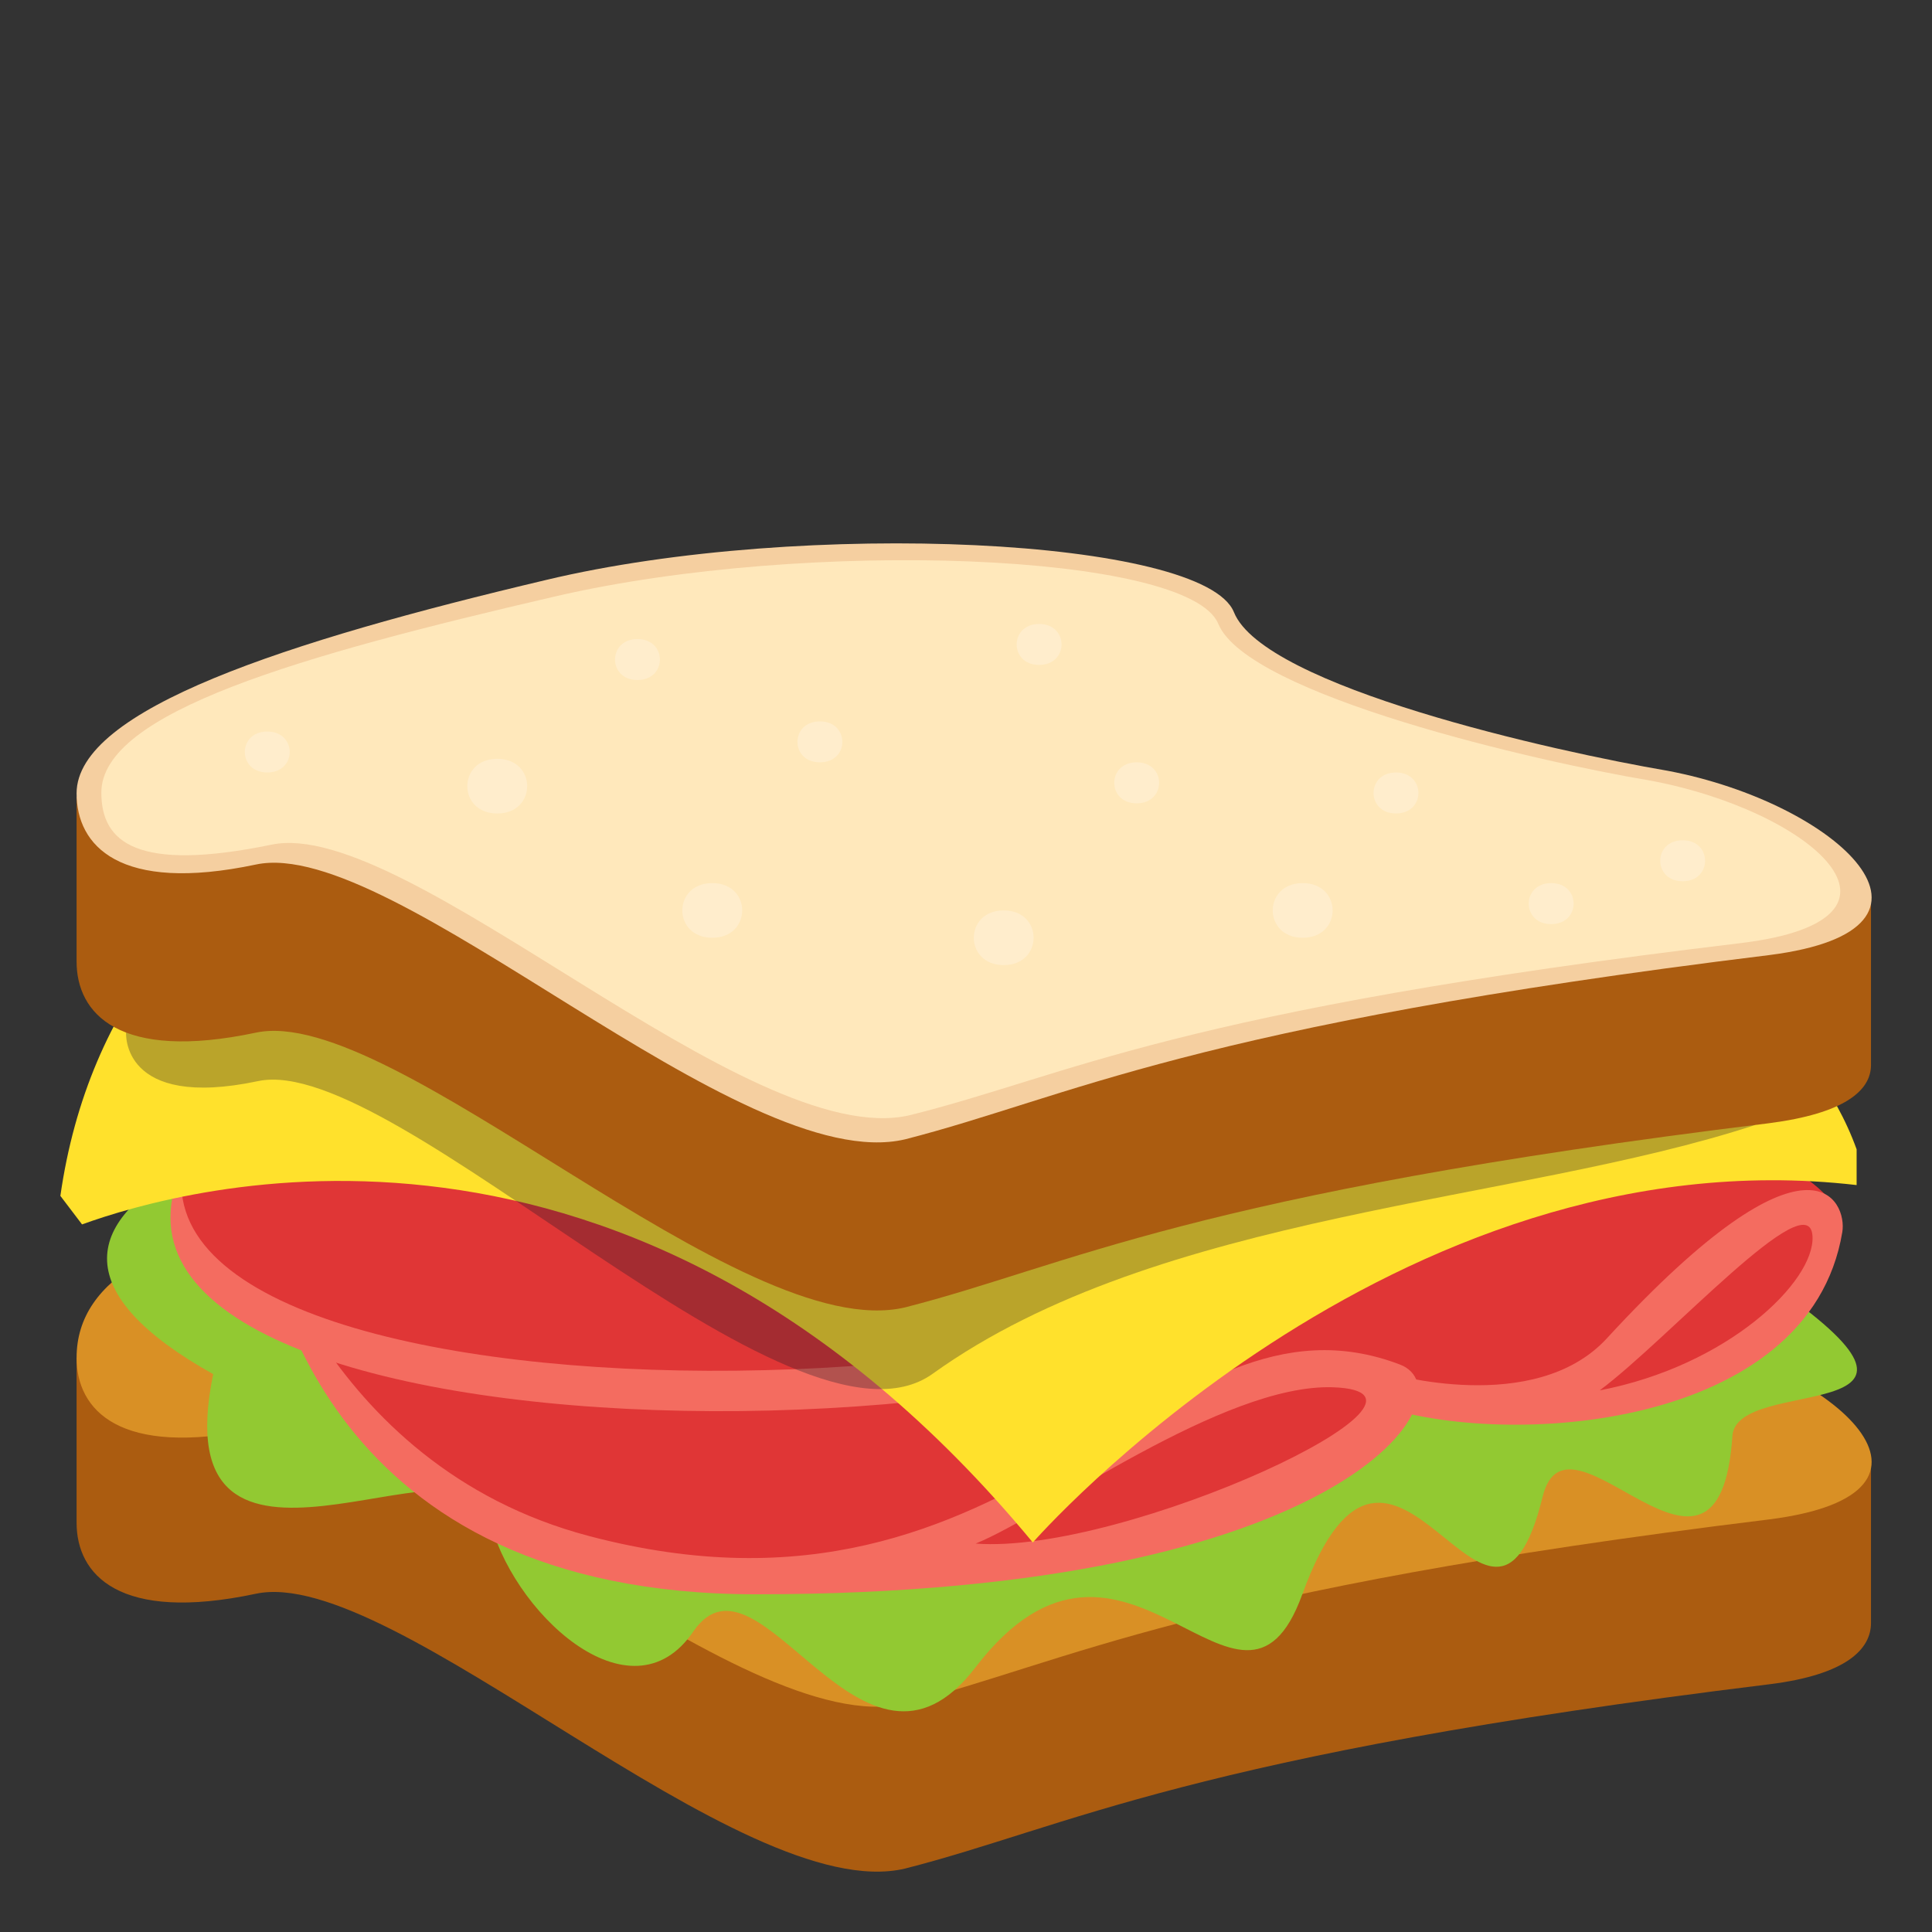 <?xml version="1.0" encoding="utf-8"?>
<!-- Generator: Adobe Illustrator 15.0.0, SVG Export Plug-In . SVG Version: 6.00 Build 0)  -->
<!DOCTYPE svg PUBLIC "-//W3C//DTD SVG 1.1//EN" "http://www.w3.org/Graphics/SVG/1.1/DTD/svg11.dtd">
<svg version="1.1" id="Layer_1" xmlns:x="http://ns.adobe.com/Extensibility/1.0/" xmlns:i="http://ns.adobe.com/AdobeIllustrator/10.0/" xmlns:graph="http://ns.adobe.com/Graphs/1.0/"
	 xmlns="http://www.w3.org/2000/svg" xmlns:xlink="http://www.w3.org/1999/xlink" xmlns:a="http://ns.adobe.com/AdobeSVGViewerExtensions/3.0/"
	 x="0px" y="0px" width="64px" height="64px" viewBox="0 0 64 64" enable-background="new 0 0 64 64" xml:space="preserve">
<rect x="0" y="0" width="64" height="64" fill="#333333" stroke="none"/>
<path fill="#AB5C10" d="M2.537,44.977v5.463c0,1.713,1.388,3.322,5.944,2.354c4.557-0.963,16.051,10.391,21.5,9.105
	c5.447-1.393,9.41-3.748,28.629-6.105c2.576-0.32,3.369-1.178,3.369-2.031c0-0.754,0-5.359,0-5.359L2.537,44.977z"/>
<path fill="#D99025" d="M2.537,44.977c0,1.715,1.388,3.318,5.944,2.357c4.557-0.963,16.051,10.389,21.5,9.102
	c5.447-1.391,9.41-3.75,28.629-6.104c6.736-0.857,2.279-5.035-3.367-6.105C51.478,43.584,2.537,34.141,2.537,44.977z"/>
<path fill="#92C932" d="M58.905,42.707C52.042,28.976-11.954,34.9,7.062,45.52c-1.734,8.443,8.461,1.619,9.137,4.717
	c0.674,3.096,4.691,6.902,6.781,3.789c2.191-3.125,5.605,6.078,9.328,1.215c4.967-6.49,8.783,3.211,10.828-2.416
	c3.02-8.314,6.23,3.824,7.965-3.242c0.846-3.445,5.854,4.508,6.287-2.016C57.524,45.531,65.503,47.328,58.905,42.707z"/>
<path fill="#E03636" d="M60.845,40.021c-4.746-6.418-24.373,4.326-24.373,4.326S58.239,51.938,60.845,40.021z"/>
<path fill="#E03636" d="M45.317,46.016c-0.049-1.285,0.484-2.912-8.031-2.686c-8.518,0.227-28.285-3.5-28.285-3.5
	S9.54,54.488,30.556,51.738C41.015,50.367,45.423,48.906,45.317,46.016z"/>
<path fill="#F46C60" d="M25.044,52.813c-14.234,0-16.146-10.406-16.643-13.174c0,0,2.16,8.887,11.119,11.246
	c14.459,3.807,18.914-8.705,26.852-5.684C48.747,46.105,44.774,52.813,25.044,52.813z M44.144,45.955
	c-3.633-0.113-9.48,4.23-11.824,5.178C37.247,51.51,48.872,46.105,44.144,45.955z"/>
<path fill="#F46C60" d="M46.354,39.072c-0.684,9.525-41.383,10.545-40.699,1.023C6.339,30.566,47.038,29.544,46.354,39.072z"/>
<path fill="#E03636" d="M46.001,37.734c0.336,9.123-39.658,10.689-39.993,1.568C5.86,35.285,45.854,33.719,46.001,37.734z"/>
<path fill="#F46C60" d="M45.673,46.557L45.673,46.557L45.673,46.557l0.26-1.08c0,0,4.893,1.467,7.295-1.141
	c6.816-7.406,7.967-4.51,7.801-3.523C59.937,47.375,49.882,47.994,45.673,46.557z M52.993,46.057c4.232-0.809,7.125-3.6,7.049-5.1
	C59.952,39.129,55.278,44.355,52.993,46.057z"/>
<path fill="#FFE12C" d="M2,39.615l0.718,0.945c3.283-1.184,18.16-5.564,31.496,10.537c0,0,11.9-13.615,27.289-11.84v-1.184
	C55.909,22.537,5.692,13.796,2,39.615z"/>
<path opacity="0.3" fill="#1A1626" d="M4.177,34.205c0,0-0.18,2.572,4.377,1.607c4.557-0.963,17.732,13,22.34,9.697
	c7.504-5.383,19.326-5.641,27.26-8.246C33.247,25.152,4.177,34.205,4.177,34.205z"/>
<path fill="#AB5C10" d="M2.537,26.39v5.461c0,1.713,1.388,3.321,5.944,2.356s16.051,10.389,21.5,9.102
	c5.447-1.391,9.41-3.746,28.629-6.102c2.477-0.322,3.369-1.072,3.369-1.928v-5.463L2.537,26.39z"/>
<path fill="#F5CFA0" d="M2.537,26.281c0,1.715,1.388,3.32,5.944,2.357c4.557-0.967,16.051,10.387,21.5,9.104
	c5.447-1.393,9.41-3.748,28.629-6.104c6.736-0.857,2.279-5.035-3.367-6.105c-3.766-0.643-13.375-2.785-14.367-5.252
	c-0.988-2.461-14.266-3.104-22.783-1.07C9.474,21.25,2.537,23.498,2.537,26.281z"/>
<path fill="#FFE8BB" d="M3.357,26.258c0,1.645,1.171,2.644,5.646,1.721c4.476-0.926,15.773,10.197,21.125,8.966
	c5.35-1.334,8.7-3.453,27.574-5.708c6.406-0.796,2.283-4.396-3.064-5.385c-3.698-0.616-13.307-2.824-14.281-5.188
	c-0.971-2.357-13.603-2.847-21.969-0.906C9.925,21.72,3.357,23.592,3.357,26.258z"/>
<path fill="#FFEDCC" d="M8.853,24.233c0.992,0,0.992,1.356,0,1.356C7.862,25.589,7.862,24.233,8.853,24.233z"/>
<path fill="#FFEDCC" d="M16.472,25.137c1.322,0,1.322,1.811,0,1.811S15.149,25.137,16.472,25.137z"/>
<path fill="#FFEDCC" d="M21.116,21.17c0.992,0,0.992,1.356,0,1.356C20.126,22.527,20.126,21.17,21.116,21.17z"/>
<path fill="#FFEDCC" d="M27.161,23.897c0.99,0,0.99,1.356,0,1.356C26.169,25.253,26.169,23.897,27.161,23.897z"/>
<path fill="#FFEDCC" d="M37.653,25.253c0.992,0,0.992,1.358,0,1.358C36.663,26.612,36.663,25.253,37.653,25.253z"/>
<path fill="#FFEDCC" d="M34.421,20.67c0.992,0,0.992,1.356,0,1.356C33.431,22.027,33.431,20.67,34.421,20.67z"/>
<path fill="#FFEDCC" d="M55.741,27.835c0.99,0,0.99,1.358,0,1.358C54.749,29.194,54.749,27.835,55.741,27.835z"/>
<path fill="#FFEDCC" d="M51.384,29.254c0.992,0,0.992,1.358,0,1.358C50.394,30.613,50.394,29.254,51.384,29.254z"/>
<path fill="#FFEDCC" d="M46.243,25.59c0.992,0,0.992,1.357,0,1.357C45.253,26.948,45.253,25.59,46.243,25.59z"/>
<path fill="#FFEDCC" d="M33.249,30.159c1.32,0,1.32,1.811,0,1.811S31.929,30.159,33.249,30.159z"/>
<path fill="#FFEDCC" d="M43.153,29.254c1.322,0,1.322,1.81,0,1.81S41.831,29.254,43.153,29.254z"/>
<path fill="#FFEDCC" d="M23.595,29.254c1.322,0,1.322,1.81,0,1.81S22.272,29.254,23.595,29.254z"/>
</svg>
